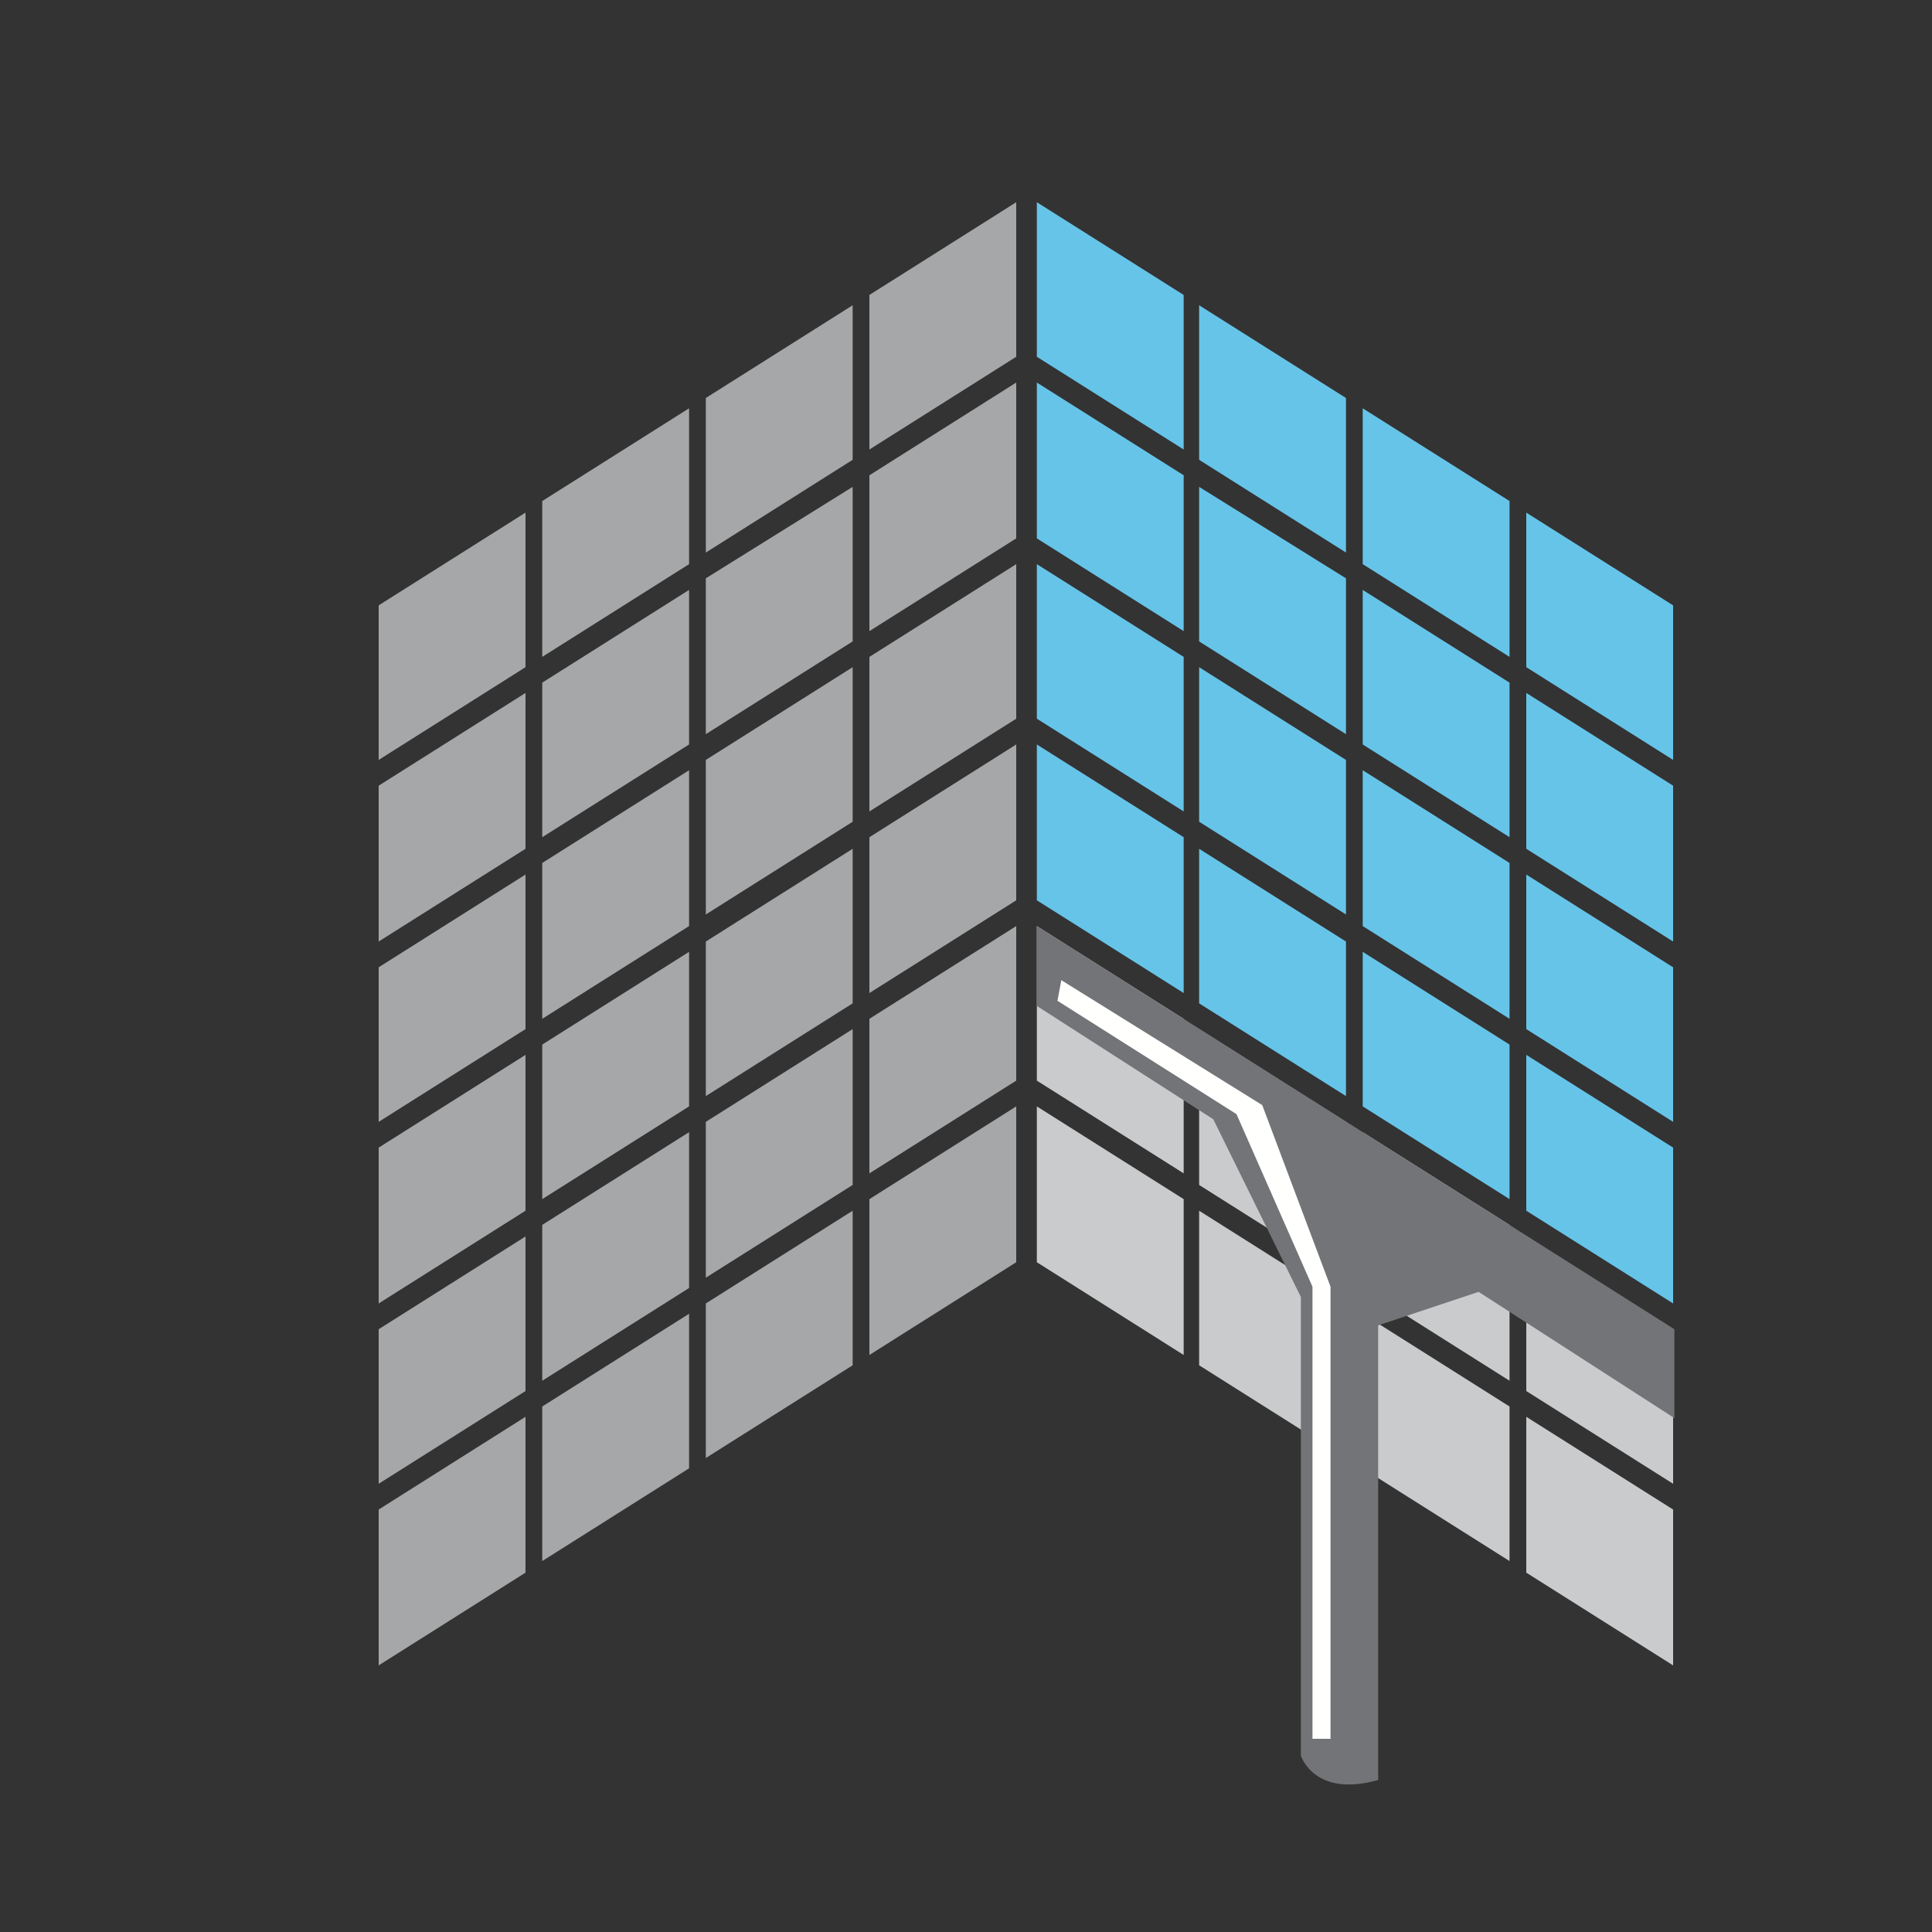 <?xml version="1.0" encoding="utf-8"?>
<!-- Generator: Adobe Illustrator 18.1.0, SVG Export Plug-In . SVG Version: 6.00 Build 0)  -->
<svg version="1.1" id="Layer_1" xmlns="http://www.w3.org/2000/svg" xmlns:xlink="http://www.w3.org/1999/xlink" x="0px" y="0px"
	 viewBox="0 0 150 150" enable-background="new 0 0 150 150" xml:space="preserve">
<rect x="0" y="0" width="150" height="150" fill="#333333" stroke="none"/>
<g>
	<g>
		<g>
			<polygon fill="#66C4E9" points="91.9,34.9 80.5,27.7 80.5,15.7 91.9,22.9 			"/>
			<polygon fill="#66C4E9" points="91.9,49 80.5,41.8 80.5,29.7 91.9,36.9 			"/>
			<polygon fill="#66C4E9" points="91.9,63 80.5,55.8 80.5,43.8 91.9,51 			"/>
			<polygon fill="#66C4E9" points="91.9,77.1 80.5,69.9 80.5,57.8 91.9,65 			"/>
			<polygon fill="#C9CBCC" points="91.9,91.1 80.5,83.9 80.5,71.9 91.9,79.1 			"/>
			<polygon fill="#C9CBCC" points="91.9,105.2 80.5,98 80.5,85.9 91.9,93.1 			"/>
		</g>
		<g>
			<polygon fill="#66C4E9" points="104.5,42.9 93.1,35.7 93.1,23.7 104.5,30.9 			"/>
			<polygon fill="#66C4E9" points="104.5,57 93.1,49.8 93.1,37.8 104.5,44.9 			"/>
			<polygon fill="#66C4E9" points="104.5,71 93.1,63.8 93.1,51.8 104.5,59 			"/>
			<polygon fill="#66C4E9" points="104.5,85.1 93.1,77.9 93.1,65.9 104.5,73.1 			"/>
			<polygon fill="#C9CBCC" points="104.5,99.2 93.1,92 93.1,79.9 104.5,87.1 			"/>
			<polygon fill="#C9CBCC" points="104.5,113.2 93.1,106 93.1,94 104.5,101.2 			"/>
		</g>
		<g>
			<polygon fill="#66C4E9" points="117.2,51 105.8,43.8 105.8,31.7 117.2,38.9 			"/>
			<polygon fill="#66C4E9" points="117.2,65 105.8,57.8 105.8,45.8 117.2,53 			"/>
			<polygon fill="#66C4E9" points="117.2,79.1 105.8,71.9 105.8,59.8 117.2,67 			"/>
			<polygon fill="#66C4E9" points="117.2,93.1 105.8,85.9 105.8,73.9 117.2,81.1 			"/>
			<polygon fill="#C9CBCC" points="117.2,107.2 105.8,100 105.8,87.9 117.2,95.1 			"/>
			<polygon fill="#C9CBCC" points="117.2,121.2 105.8,114 105.8,102 117.2,109.2 			"/>
		</g>
		<g>
			<polygon fill="#66C4E9" points="129.9,59 118.5,51.8 118.5,39.8 129.9,47 			"/>
			<polygon fill="#66C4E9" points="129.9,73.1 118.5,65.9 118.5,53.8 129.9,61 			"/>
			<polygon fill="#66C4E9" points="129.9,87.1 118.5,79.9 118.5,67.9 129.9,75.1 			"/>
			<polygon fill="#66C4E9" points="129.9,101.2 118.5,94 118.5,81.9 129.9,89.1 			"/>
			<polygon fill="#C9CBCC" points="129.9,115.2 118.5,108 118.5,96 129.9,103.2 			"/>
			<polygon fill="#C9CBCC" points="129.9,129.3 118.5,122.1 118.5,110 129.9,117.2 			"/>
		</g>
	</g>
	<g>
		<g>
			<polygon fill="#A5A7A9" points="67.5,34.9 78.9,27.7 78.9,15.7 67.5,22.9 			"/>
			<polygon fill="#A5A7A9" points="67.5,49 78.9,41.8 78.9,29.7 67.5,36.9 			"/>
			<polygon fill="#A5A7A9" points="67.5,63 78.9,55.8 78.9,43.8 67.5,51 			"/>
			<polygon fill="#A5A7A9" points="67.5,77.1 78.9,69.9 78.9,57.8 67.5,65 			"/>
			<polygon fill="#A5A7A9" points="67.5,91.1 78.9,83.9 78.9,71.9 67.5,79.1 			"/>
			<polygon fill="#A5A7A9" points="67.5,105.2 78.9,98 78.9,85.9 67.5,93.1 			"/>
		</g>
		<g>
			<polygon fill="#A5A7A9" points="54.8,42.9 66.2,35.7 66.2,23.7 54.8,30.9 			"/>
			<polygon fill="#A5A7A9" points="54.8,57 66.2,49.8 66.2,37.8 54.8,44.9 			"/>
			<polygon fill="#A5A7A9" points="54.8,71 66.2,63.8 66.2,51.8 54.8,59 			"/>
			<polygon fill="#A5A7A9" points="54.8,85.1 66.2,77.9 66.2,65.9 54.8,73.1 			"/>
			<polygon fill="#A5A7A9" points="54.8,99.2 66.2,92 66.2,79.9 54.8,87.1 			"/>
			<polygon fill="#A5A7A9" points="54.8,113.2 66.2,106 66.2,94 54.8,101.2 			"/>
		</g>
		<g>
			<polygon fill="#A5A7A9" points="42.1,51 53.5,43.8 53.5,31.7 42.1,38.9 			"/>
			<polygon fill="#A5A7A9" points="42.1,65 53.5,57.8 53.5,45.8 42.1,53 			"/>
			<polygon fill="#A5A7A9" points="42.1,79.1 53.5,71.9 53.5,59.8 42.1,67 			"/>
			<polygon fill="#A5A7A9" points="42.1,93.1 53.5,85.9 53.5,73.9 42.1,81.1 			"/>
			<polygon fill="#A5A7A9" points="42.1,107.2 53.5,100 53.5,87.9 42.1,95.1 			"/>
			<polygon fill="#A5A7A9" points="42.1,121.2 53.5,114 53.5,102 42.1,109.2 			"/>
		</g>
		<g>
			<polygon fill="#A5A7A9" points="29.4,59 40.8,51.8 40.8,39.8 29.4,47 			"/>
			<polygon fill="#A5A7A9" points="29.4,73.1 40.8,65.9 40.8,53.8 29.4,61 			"/>
			<polygon fill="#A5A7A9" points="29.4,87.1 40.8,79.9 40.8,67.9 29.4,75.1 			"/>
			<polygon fill="#A5A7A9" points="29.4,101.2 40.8,94 40.8,81.9 29.4,89.1 			"/>
			<polygon fill="#A5A7A9" points="29.4,115.2 40.8,108 40.8,96 29.4,103.2 			"/>
			<polygon fill="#A5A7A9" points="29.4,129.3 40.8,122.1 40.8,110 29.4,117.2 			"/>
		</g>
	</g>
	<path fill="#737477" d="M130,103.2L80.5,71.9l0,6.2l13.7,8.8l6.8,13.8v35.6c0,0,1,3.3,6,1.9v-35.3l7.8-2.6l15.2,9.8V103.2z"/>
	<polygon fill="#FFFFFE" points="82.4,76.1 82.1,77.7 96,86.5 101.9,99.9 101.9,135 103.3,135 103.3,99.9 98,85.8 	"/>
</g>
</svg>
